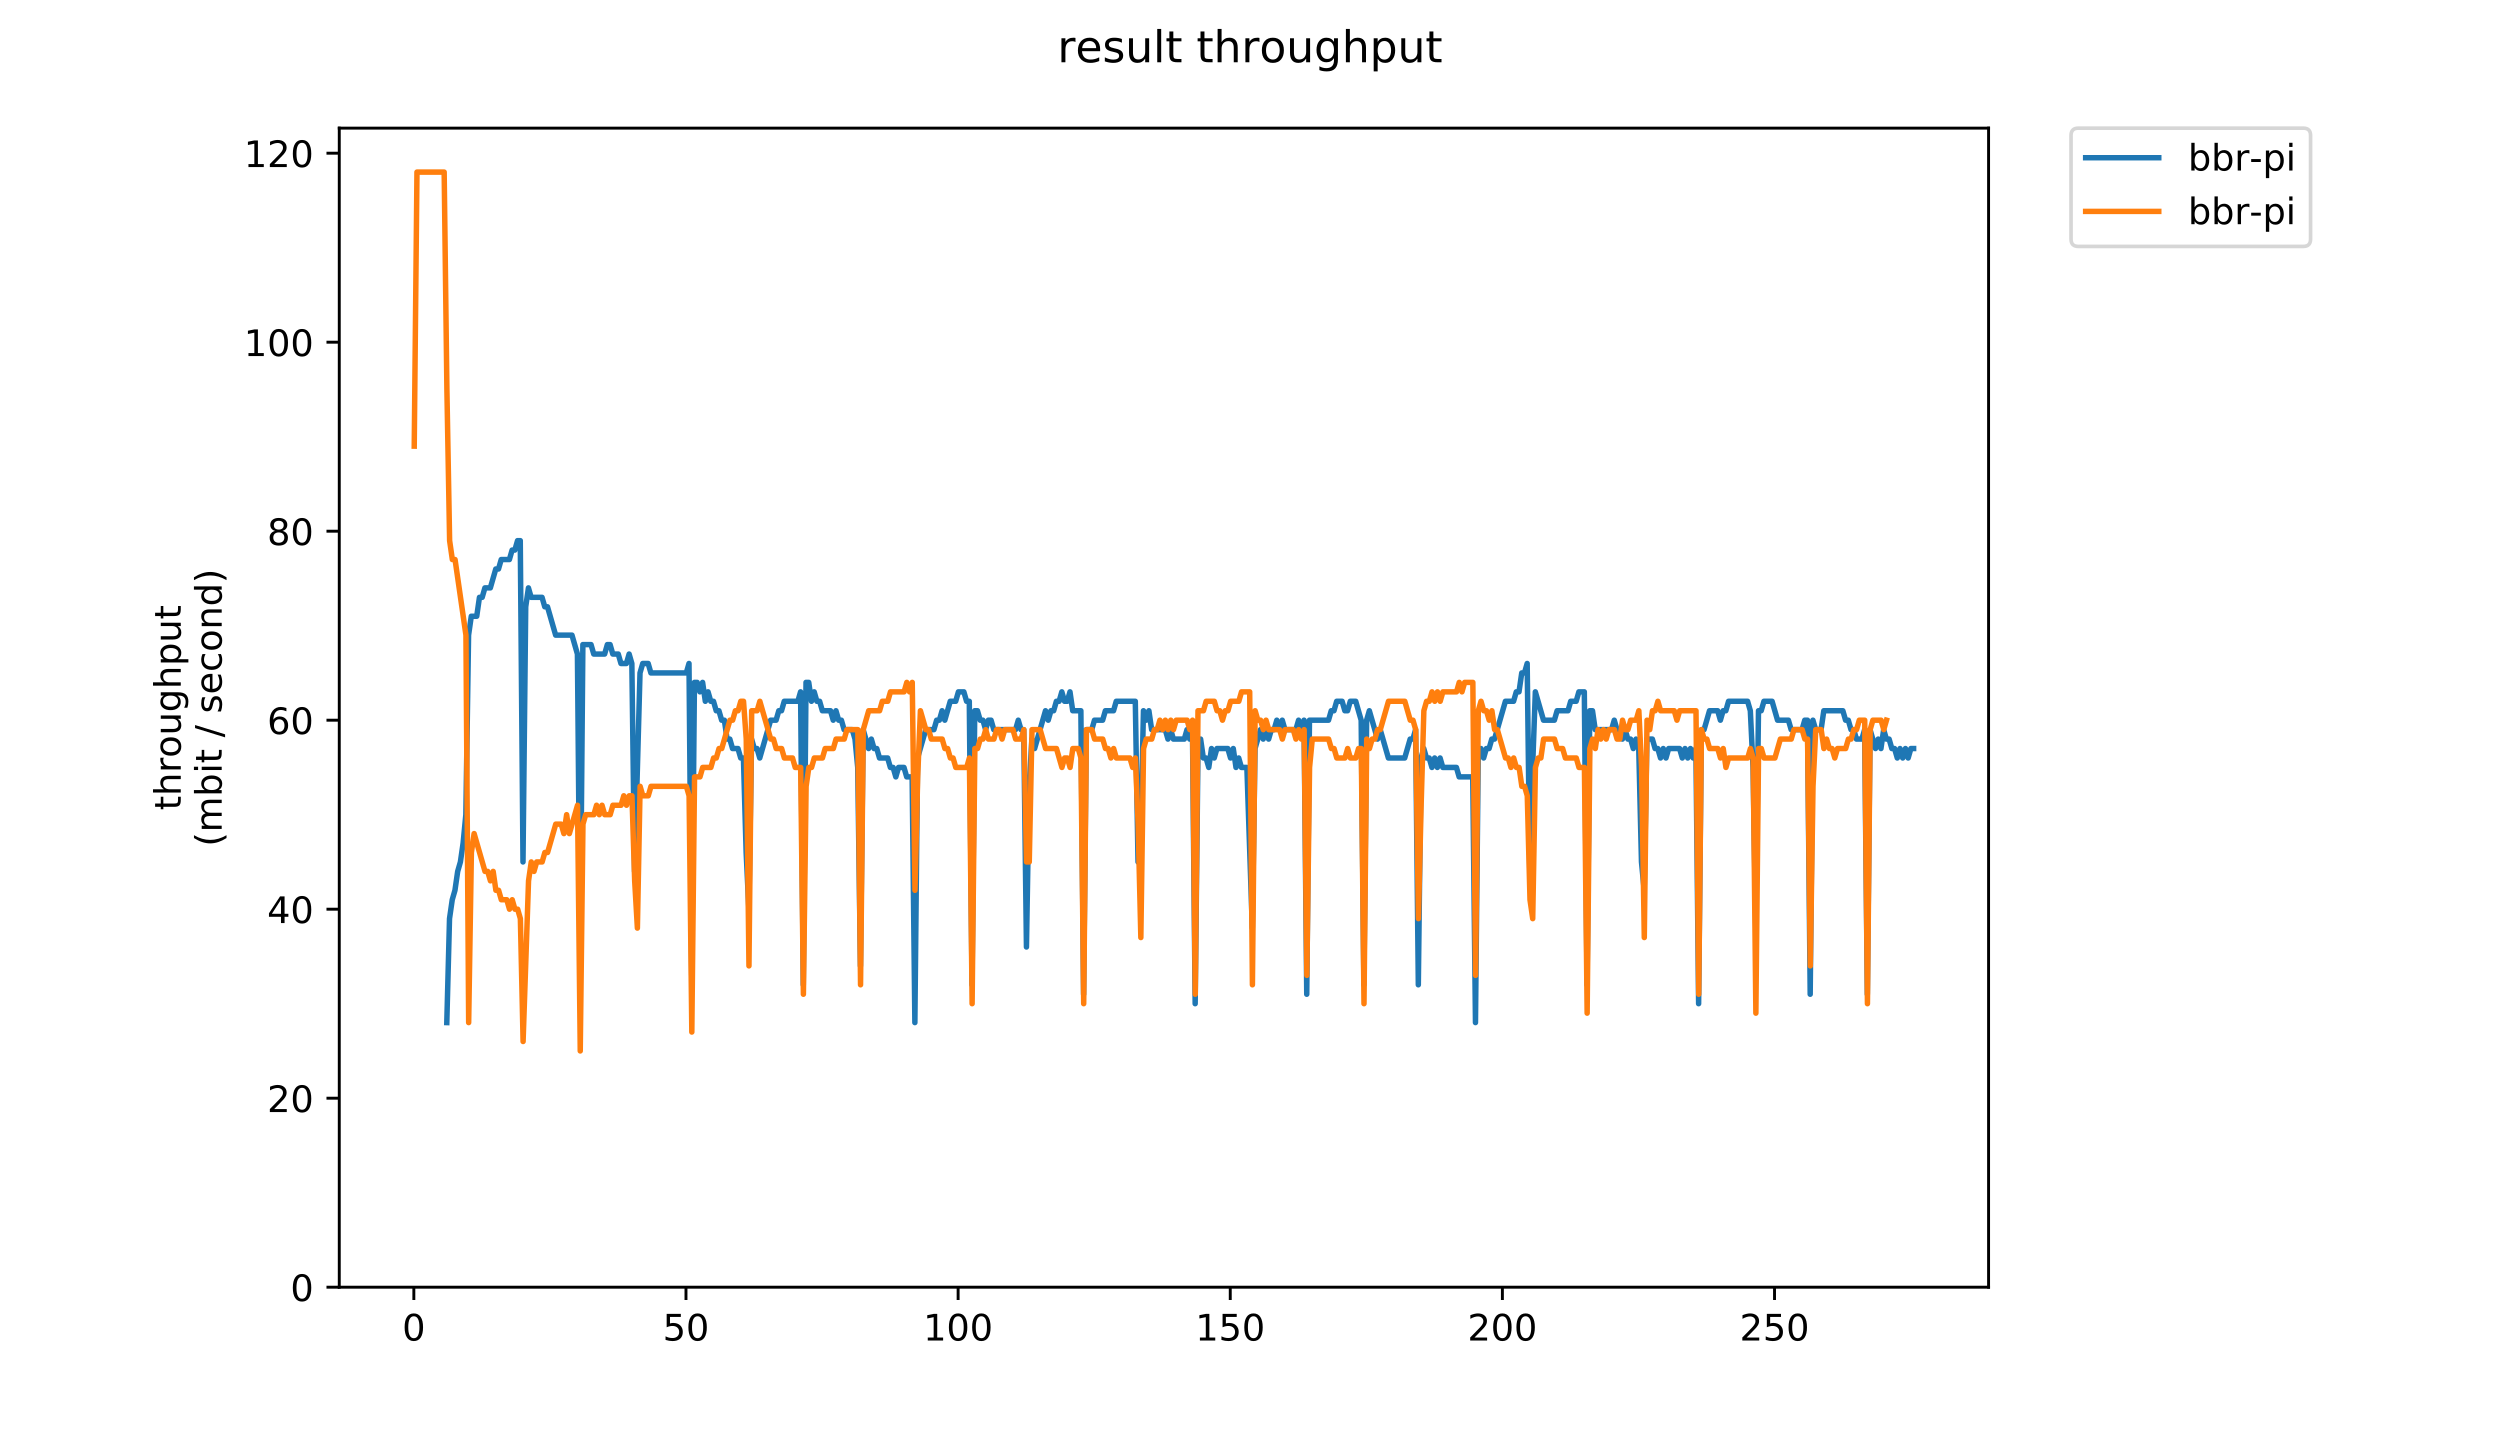 <?xml version="1.0" encoding="utf-8" standalone="no"?>
<!DOCTYPE svg PUBLIC "-//W3C//DTD SVG 1.1//EN"
  "http://www.w3.org/Graphics/SVG/1.1/DTD/svg11.dtd">
<!-- Created with matplotlib (https://matplotlib.org/) -->
<svg height="396pt" version="1.1" viewBox="0 0 684 396" width="684pt" xmlns="http://www.w3.org/2000/svg" xmlns:xlink="http://www.w3.org/1999/xlink">
 <defs>
  <style type="text/css">
*{stroke-linecap:butt;stroke-linejoin:round;}
  </style>
 </defs>
 <g id="figure_1">
  <g id="patch_1">
   <path d="M 0 396 
L 684 396 
L 684 0 
L 0 0 
z
" style="fill:#ffffff;"/>
  </g>
  <g id="axes_1">
   <g id="patch_2">
    <path d="M 92.824 352.174 
L 544.074 352.174 
L 544.074 35.062 
L 92.824 35.062 
z
" style="fill:#ffffff;"/>
   </g>
   <g id="matplotlib.axis_1">
    <g id="xtick_1">
     <g id="line2d_1">
      <defs>
       <path d="M 0 0 
L 0 3.5 
" id="m00c72f6948" style="stroke:#000000;stroke-width:0.8;"/>
      </defs>
      <g>
       <use style="stroke:#000000;stroke-width:0.8;" x="113.228" xlink:href="#m00c72f6948" y="352.174"/>
      </g>
     </g>
     <g id="text_1">
      <!-- 0 -->
      <defs>
       <path d="M 31.781 66.406 
Q 24.172 66.406 20.328 58.906 
Q 16.5 51.422 16.5 36.375 
Q 16.5 21.391 20.328 13.891 
Q 24.172 6.391 31.781 6.391 
Q 39.453 6.391 43.281 13.891 
Q 47.125 21.391 47.125 36.375 
Q 47.125 51.422 43.281 58.906 
Q 39.453 66.406 31.781 66.406 
z
M 31.781 74.219 
Q 44.047 74.219 50.516 64.516 
Q 56.984 54.828 56.984 36.375 
Q 56.984 17.969 50.516 8.266 
Q 44.047 -1.422 31.781 -1.422 
Q 19.531 -1.422 13.062 8.266 
Q 6.594 17.969 6.594 36.375 
Q 6.594 54.828 13.062 64.516 
Q 19.531 74.219 31.781 74.219 
z
" id="DejaVuSans-48"/>
      </defs>
      <g transform="translate(110.047 366.773)scale(0.1 -0.1)">
       <use xlink:href="#DejaVuSans-48"/>
      </g>
     </g>
    </g>
    <g id="xtick_2">
     <g id="line2d_2">
      <g>
       <use style="stroke:#000000;stroke-width:0.8;" x="187.684" xlink:href="#m00c72f6948" y="352.174"/>
      </g>
     </g>
     <g id="text_2">
      <!-- 50 -->
      <defs>
       <path d="M 10.797 72.906 
L 49.516 72.906 
L 49.516 64.594 
L 19.828 64.594 
L 19.828 46.734 
Q 21.969 47.469 24.109 47.828 
Q 26.266 48.188 28.422 48.188 
Q 40.625 48.188 47.75 41.5 
Q 54.891 34.812 54.891 23.391 
Q 54.891 11.625 47.562 5.094 
Q 40.234 -1.422 26.906 -1.422 
Q 22.312 -1.422 17.547 -0.641 
Q 12.797 0.141 7.719 1.703 
L 7.719 11.625 
Q 12.109 9.234 16.797 8.062 
Q 21.484 6.891 26.703 6.891 
Q 35.156 6.891 40.078 11.328 
Q 45.016 15.766 45.016 23.391 
Q 45.016 31 40.078 35.438 
Q 35.156 39.891 26.703 39.891 
Q 22.75 39.891 18.812 39.016 
Q 14.891 38.141 10.797 36.281 
z
" id="DejaVuSans-53"/>
      </defs>
      <g transform="translate(181.322 366.773)scale(0.1 -0.1)">
       <use xlink:href="#DejaVuSans-53"/>
       <use x="63.623" xlink:href="#DejaVuSans-48"/>
      </g>
     </g>
    </g>
    <g id="xtick_3">
     <g id="line2d_3">
      <g>
       <use style="stroke:#000000;stroke-width:0.8;" x="262.141" xlink:href="#m00c72f6948" y="352.174"/>
      </g>
     </g>
     <g id="text_3">
      <!-- 100 -->
      <defs>
       <path d="M 12.406 8.297 
L 28.516 8.297 
L 28.516 63.922 
L 10.984 60.406 
L 10.984 69.391 
L 28.422 72.906 
L 38.281 72.906 
L 38.281 8.297 
L 54.391 8.297 
L 54.391 0 
L 12.406 0 
z
" id="DejaVuSans-49"/>
      </defs>
      <g transform="translate(252.597 366.773)scale(0.1 -0.1)">
       <use xlink:href="#DejaVuSans-49"/>
       <use x="63.623" xlink:href="#DejaVuSans-48"/>
       <use x="127.246" xlink:href="#DejaVuSans-48"/>
      </g>
     </g>
    </g>
    <g id="xtick_4">
     <g id="line2d_4">
      <g>
       <use style="stroke:#000000;stroke-width:0.8;" x="336.597" xlink:href="#m00c72f6948" y="352.174"/>
      </g>
     </g>
     <g id="text_4">
      <!-- 150 -->
      <g transform="translate(327.053 366.773)scale(0.1 -0.1)">
       <use xlink:href="#DejaVuSans-49"/>
       <use x="63.623" xlink:href="#DejaVuSans-53"/>
       <use x="127.246" xlink:href="#DejaVuSans-48"/>
      </g>
     </g>
    </g>
    <g id="xtick_5">
     <g id="line2d_5">
      <g>
       <use style="stroke:#000000;stroke-width:0.8;" x="411.053" xlink:href="#m00c72f6948" y="352.174"/>
      </g>
     </g>
     <g id="text_5">
      <!-- 200 -->
      <defs>
       <path d="M 19.188 8.297 
L 53.609 8.297 
L 53.609 0 
L 7.328 0 
L 7.328 8.297 
Q 12.938 14.109 22.625 23.891 
Q 32.328 33.688 34.812 36.531 
Q 39.547 41.844 41.422 45.531 
Q 43.312 49.219 43.312 52.781 
Q 43.312 58.594 39.234 62.25 
Q 35.156 65.922 28.609 65.922 
Q 23.969 65.922 18.812 64.312 
Q 13.672 62.703 7.812 59.422 
L 7.812 69.391 
Q 13.766 71.781 18.938 73 
Q 24.125 74.219 28.422 74.219 
Q 39.75 74.219 46.484 68.547 
Q 53.219 62.891 53.219 53.422 
Q 53.219 48.922 51.531 44.891 
Q 49.859 40.875 45.406 35.406 
Q 44.188 33.984 37.641 27.219 
Q 31.109 20.453 19.188 8.297 
z
" id="DejaVuSans-50"/>
      </defs>
      <g transform="translate(401.509 366.773)scale(0.1 -0.1)">
       <use xlink:href="#DejaVuSans-50"/>
       <use x="63.623" xlink:href="#DejaVuSans-48"/>
       <use x="127.246" xlink:href="#DejaVuSans-48"/>
      </g>
     </g>
    </g>
    <g id="xtick_6">
     <g id="line2d_6">
      <g>
       <use style="stroke:#000000;stroke-width:0.8;" x="485.509" xlink:href="#m00c72f6948" y="352.174"/>
      </g>
     </g>
     <g id="text_6">
      <!-- 250 -->
      <g transform="translate(475.966 366.773)scale(0.1 -0.1)">
       <use xlink:href="#DejaVuSans-50"/>
       <use x="63.623" xlink:href="#DejaVuSans-53"/>
       <use x="127.246" xlink:href="#DejaVuSans-48"/>
      </g>
     </g>
    </g>
   </g>
   <g id="matplotlib.axis_2">
    <g id="ytick_1">
     <g id="line2d_7">
      <defs>
       <path d="M 0 0 
L -3.5 0 
" id="m5130273256" style="stroke:#000000;stroke-width:0.8;"/>
      </defs>
      <g>
       <use style="stroke:#000000;stroke-width:0.8;" x="92.824" xlink:href="#m5130273256" y="352.174"/>
      </g>
     </g>
     <g id="text_7">
      <!-- 0 -->
      <g transform="translate(79.461 355.973)scale(0.1 -0.1)">
       <use xlink:href="#DejaVuSans-48"/>
      </g>
     </g>
    </g>
    <g id="ytick_2">
     <g id="line2d_8">
      <g>
       <use style="stroke:#000000;stroke-width:0.8;" x="92.824" xlink:href="#m5130273256" y="300.464"/>
      </g>
     </g>
     <g id="text_8">
      <!-- 20 -->
      <g transform="translate(73.099 304.263)scale(0.1 -0.1)">
       <use xlink:href="#DejaVuSans-50"/>
       <use x="63.623" xlink:href="#DejaVuSans-48"/>
      </g>
     </g>
    </g>
    <g id="ytick_3">
     <g id="line2d_9">
      <g>
       <use style="stroke:#000000;stroke-width:0.8;" x="92.824" xlink:href="#m5130273256" y="248.754"/>
      </g>
     </g>
     <g id="text_9">
      <!-- 40 -->
      <defs>
       <path d="M 37.797 64.312 
L 12.891 25.391 
L 37.797 25.391 
z
M 35.203 72.906 
L 47.609 72.906 
L 47.609 25.391 
L 58.016 25.391 
L 58.016 17.188 
L 47.609 17.188 
L 47.609 0 
L 37.797 0 
L 37.797 17.188 
L 4.891 17.188 
L 4.891 26.703 
z
" id="DejaVuSans-52"/>
      </defs>
      <g transform="translate(73.099 252.553)scale(0.1 -0.1)">
       <use xlink:href="#DejaVuSans-52"/>
       <use x="63.623" xlink:href="#DejaVuSans-48"/>
      </g>
     </g>
    </g>
    <g id="ytick_4">
     <g id="line2d_10">
      <g>
       <use style="stroke:#000000;stroke-width:0.8;" x="92.824" xlink:href="#m5130273256" y="197.044"/>
      </g>
     </g>
     <g id="text_10">
      <!-- 60 -->
      <defs>
       <path d="M 33.016 40.375 
Q 26.375 40.375 22.484 35.828 
Q 18.609 31.297 18.609 23.391 
Q 18.609 15.531 22.484 10.953 
Q 26.375 6.391 33.016 6.391 
Q 39.656 6.391 43.531 10.953 
Q 47.406 15.531 47.406 23.391 
Q 47.406 31.297 43.531 35.828 
Q 39.656 40.375 33.016 40.375 
z
M 52.594 71.297 
L 52.594 62.312 
Q 48.875 64.062 45.094 64.984 
Q 41.312 65.922 37.594 65.922 
Q 27.828 65.922 22.672 59.328 
Q 17.531 52.734 16.797 39.406 
Q 19.672 43.656 24.016 45.922 
Q 28.375 48.188 33.594 48.188 
Q 44.578 48.188 50.953 41.516 
Q 57.328 34.859 57.328 23.391 
Q 57.328 12.156 50.688 5.359 
Q 44.047 -1.422 33.016 -1.422 
Q 20.359 -1.422 13.672 8.266 
Q 6.984 17.969 6.984 36.375 
Q 6.984 53.656 15.188 63.938 
Q 23.391 74.219 37.203 74.219 
Q 40.922 74.219 44.703 73.484 
Q 48.484 72.75 52.594 71.297 
z
" id="DejaVuSans-54"/>
      </defs>
      <g transform="translate(73.099 200.843)scale(0.1 -0.1)">
       <use xlink:href="#DejaVuSans-54"/>
       <use x="63.623" xlink:href="#DejaVuSans-48"/>
      </g>
     </g>
    </g>
    <g id="ytick_5">
     <g id="line2d_11">
      <g>
       <use style="stroke:#000000;stroke-width:0.8;" x="92.824" xlink:href="#m5130273256" y="145.334"/>
      </g>
     </g>
     <g id="text_11">
      <!-- 80 -->
      <defs>
       <path d="M 31.781 34.625 
Q 24.75 34.625 20.719 30.859 
Q 16.703 27.094 16.703 20.516 
Q 16.703 13.922 20.719 10.156 
Q 24.75 6.391 31.781 6.391 
Q 38.812 6.391 42.859 10.172 
Q 46.922 13.969 46.922 20.516 
Q 46.922 27.094 42.891 30.859 
Q 38.875 34.625 31.781 34.625 
z
M 21.922 38.812 
Q 15.578 40.375 12.031 44.719 
Q 8.5 49.078 8.5 55.328 
Q 8.5 64.062 14.719 69.141 
Q 20.953 74.219 31.781 74.219 
Q 42.672 74.219 48.875 69.141 
Q 55.078 64.062 55.078 55.328 
Q 55.078 49.078 51.531 44.719 
Q 48 40.375 41.703 38.812 
Q 48.828 37.156 52.797 32.312 
Q 56.781 27.484 56.781 20.516 
Q 56.781 9.906 50.312 4.234 
Q 43.844 -1.422 31.781 -1.422 
Q 19.734 -1.422 13.25 4.234 
Q 6.781 9.906 6.781 20.516 
Q 6.781 27.484 10.781 32.312 
Q 14.797 37.156 21.922 38.812 
z
M 18.312 54.391 
Q 18.312 48.734 21.844 45.562 
Q 25.391 42.391 31.781 42.391 
Q 38.141 42.391 41.719 45.562 
Q 45.312 48.734 45.312 54.391 
Q 45.312 60.062 41.719 63.234 
Q 38.141 66.406 31.781 66.406 
Q 25.391 66.406 21.844 63.234 
Q 18.312 60.062 18.312 54.391 
z
" id="DejaVuSans-56"/>
      </defs>
      <g transform="translate(73.099 149.133)scale(0.1 -0.1)">
       <use xlink:href="#DejaVuSans-56"/>
       <use x="63.623" xlink:href="#DejaVuSans-48"/>
      </g>
     </g>
    </g>
    <g id="ytick_6">
     <g id="line2d_12">
      <g>
       <use style="stroke:#000000;stroke-width:0.8;" x="92.824" xlink:href="#m5130273256" y="93.624"/>
      </g>
     </g>
     <g id="text_12">
      <!-- 100 -->
      <g transform="translate(66.736 97.423)scale(0.1 -0.1)">
       <use xlink:href="#DejaVuSans-49"/>
       <use x="63.623" xlink:href="#DejaVuSans-48"/>
       <use x="127.246" xlink:href="#DejaVuSans-48"/>
      </g>
     </g>
    </g>
    <g id="ytick_7">
     <g id="line2d_13">
      <g>
       <use style="stroke:#000000;stroke-width:0.8;" x="92.824" xlink:href="#m5130273256" y="41.914"/>
      </g>
     </g>
     <g id="text_13">
      <!-- 120 -->
      <g transform="translate(66.736 45.713)scale(0.1 -0.1)">
       <use xlink:href="#DejaVuSans-49"/>
       <use x="63.623" xlink:href="#DejaVuSans-50"/>
       <use x="127.246" xlink:href="#DejaVuSans-48"/>
      </g>
     </g>
    </g>
    <g id="text_14">
     <!-- throughput -->
     <defs>
      <path d="M 18.312 70.219 
L 18.312 54.688 
L 36.812 54.688 
L 36.812 47.703 
L 18.312 47.703 
L 18.312 18.016 
Q 18.312 11.328 20.141 9.422 
Q 21.969 7.516 27.594 7.516 
L 36.812 7.516 
L 36.812 0 
L 27.594 0 
Q 17.188 0 13.234 3.875 
Q 9.281 7.766 9.281 18.016 
L 9.281 47.703 
L 2.688 47.703 
L 2.688 54.688 
L 9.281 54.688 
L 9.281 70.219 
z
" id="DejaVuSans-116"/>
      <path d="M 54.891 33.016 
L 54.891 0 
L 45.906 0 
L 45.906 32.719 
Q 45.906 40.484 42.875 44.328 
Q 39.844 48.188 33.797 48.188 
Q 26.516 48.188 22.312 43.547 
Q 18.109 38.922 18.109 30.906 
L 18.109 0 
L 9.078 0 
L 9.078 75.984 
L 18.109 75.984 
L 18.109 46.188 
Q 21.344 51.125 25.703 53.562 
Q 30.078 56 35.797 56 
Q 45.219 56 50.047 50.172 
Q 54.891 44.344 54.891 33.016 
z
" id="DejaVuSans-104"/>
      <path d="M 41.109 46.297 
Q 39.594 47.172 37.812 47.578 
Q 36.031 48 33.891 48 
Q 26.266 48 22.188 43.047 
Q 18.109 38.094 18.109 28.812 
L 18.109 0 
L 9.078 0 
L 9.078 54.688 
L 18.109 54.688 
L 18.109 46.188 
Q 20.953 51.172 25.484 53.578 
Q 30.031 56 36.531 56 
Q 37.453 56 38.578 55.875 
Q 39.703 55.766 41.062 55.516 
z
" id="DejaVuSans-114"/>
      <path d="M 30.609 48.391 
Q 23.391 48.391 19.188 42.75 
Q 14.984 37.109 14.984 27.297 
Q 14.984 17.484 19.156 11.844 
Q 23.344 6.203 30.609 6.203 
Q 37.797 6.203 41.984 11.859 
Q 46.188 17.531 46.188 27.297 
Q 46.188 37.016 41.984 42.703 
Q 37.797 48.391 30.609 48.391 
z
M 30.609 56 
Q 42.328 56 49.016 48.375 
Q 55.719 40.766 55.719 27.297 
Q 55.719 13.875 49.016 6.219 
Q 42.328 -1.422 30.609 -1.422 
Q 18.844 -1.422 12.172 6.219 
Q 5.516 13.875 5.516 27.297 
Q 5.516 40.766 12.172 48.375 
Q 18.844 56 30.609 56 
z
" id="DejaVuSans-111"/>
      <path d="M 8.5 21.578 
L 8.5 54.688 
L 17.484 54.688 
L 17.484 21.922 
Q 17.484 14.156 20.5 10.266 
Q 23.531 6.391 29.594 6.391 
Q 36.859 6.391 41.078 11.031 
Q 45.312 15.672 45.312 23.688 
L 45.312 54.688 
L 54.297 54.688 
L 54.297 0 
L 45.312 0 
L 45.312 8.406 
Q 42.047 3.422 37.719 1 
Q 33.406 -1.422 27.688 -1.422 
Q 18.266 -1.422 13.375 4.438 
Q 8.5 10.297 8.5 21.578 
z
M 31.109 56 
z
" id="DejaVuSans-117"/>
      <path d="M 45.406 27.984 
Q 45.406 37.75 41.375 43.109 
Q 37.359 48.484 30.078 48.484 
Q 22.859 48.484 18.828 43.109 
Q 14.797 37.75 14.797 27.984 
Q 14.797 18.266 18.828 12.891 
Q 22.859 7.516 30.078 7.516 
Q 37.359 7.516 41.375 12.891 
Q 45.406 18.266 45.406 27.984 
z
M 54.391 6.781 
Q 54.391 -7.172 48.188 -13.984 
Q 42 -20.797 29.203 -20.797 
Q 24.469 -20.797 20.266 -20.094 
Q 16.062 -19.391 12.109 -17.922 
L 12.109 -9.188 
Q 16.062 -11.328 19.922 -12.344 
Q 23.781 -13.375 27.781 -13.375 
Q 36.625 -13.375 41.016 -8.766 
Q 45.406 -4.156 45.406 5.172 
L 45.406 9.625 
Q 42.625 4.781 38.281 2.391 
Q 33.938 0 27.875 0 
Q 17.828 0 11.672 7.656 
Q 5.516 15.328 5.516 27.984 
Q 5.516 40.672 11.672 48.328 
Q 17.828 56 27.875 56 
Q 33.938 56 38.281 53.609 
Q 42.625 51.219 45.406 46.391 
L 45.406 54.688 
L 54.391 54.688 
z
" id="DejaVuSans-103"/>
      <path d="M 18.109 8.203 
L 18.109 -20.797 
L 9.078 -20.797 
L 9.078 54.688 
L 18.109 54.688 
L 18.109 46.391 
Q 20.953 51.266 25.266 53.625 
Q 29.594 56 35.594 56 
Q 45.562 56 51.781 48.094 
Q 58.016 40.188 58.016 27.297 
Q 58.016 14.406 51.781 6.484 
Q 45.562 -1.422 35.594 -1.422 
Q 29.594 -1.422 25.266 0.953 
Q 20.953 3.328 18.109 8.203 
z
M 48.688 27.297 
Q 48.688 37.203 44.609 42.844 
Q 40.531 48.484 33.406 48.484 
Q 26.266 48.484 22.188 42.844 
Q 18.109 37.203 18.109 27.297 
Q 18.109 17.391 22.188 11.75 
Q 26.266 6.109 33.406 6.109 
Q 40.531 6.109 44.609 11.75 
Q 48.688 17.391 48.688 27.297 
z
" id="DejaVuSans-112"/>
     </defs>
     <g transform="translate(49.459 221.675)rotate(-90)scale(0.1 -0.1)">
      <use xlink:href="#DejaVuSans-116"/>
      <use x="39.209" xlink:href="#DejaVuSans-104"/>
      <use x="102.588" xlink:href="#DejaVuSans-114"/>
      <use x="143.67" xlink:href="#DejaVuSans-111"/>
      <use x="204.852" xlink:href="#DejaVuSans-117"/>
      <use x="268.23" xlink:href="#DejaVuSans-103"/>
      <use x="331.707" xlink:href="#DejaVuSans-104"/>
      <use x="395.086" xlink:href="#DejaVuSans-112"/>
      <use x="458.562" xlink:href="#DejaVuSans-117"/>
      <use x="521.941" xlink:href="#DejaVuSans-116"/>
     </g>
     <!-- (mbit / second) -->
     <defs>
      <path d="M 31 75.875 
Q 24.469 64.656 21.281 53.656 
Q 18.109 42.672 18.109 31.391 
Q 18.109 20.125 21.312 9.062 
Q 24.516 -2 31 -13.188 
L 23.188 -13.188 
Q 15.875 -1.703 12.234 9.375 
Q 8.594 20.453 8.594 31.391 
Q 8.594 42.281 12.203 53.312 
Q 15.828 64.359 23.188 75.875 
z
" id="DejaVuSans-40"/>
      <path d="M 52 44.188 
Q 55.375 50.25 60.062 53.125 
Q 64.75 56 71.094 56 
Q 79.641 56 84.281 50.016 
Q 88.922 44.047 88.922 33.016 
L 88.922 0 
L 79.891 0 
L 79.891 32.719 
Q 79.891 40.578 77.094 44.375 
Q 74.312 48.188 68.609 48.188 
Q 61.625 48.188 57.562 43.547 
Q 53.516 38.922 53.516 30.906 
L 53.516 0 
L 44.484 0 
L 44.484 32.719 
Q 44.484 40.625 41.703 44.406 
Q 38.922 48.188 33.109 48.188 
Q 26.219 48.188 22.156 43.531 
Q 18.109 38.875 18.109 30.906 
L 18.109 0 
L 9.078 0 
L 9.078 54.688 
L 18.109 54.688 
L 18.109 46.188 
Q 21.188 51.219 25.484 53.609 
Q 29.781 56 35.688 56 
Q 41.656 56 45.828 52.969 
Q 50 49.953 52 44.188 
z
" id="DejaVuSans-109"/>
      <path d="M 48.688 27.297 
Q 48.688 37.203 44.609 42.844 
Q 40.531 48.484 33.406 48.484 
Q 26.266 48.484 22.188 42.844 
Q 18.109 37.203 18.109 27.297 
Q 18.109 17.391 22.188 11.75 
Q 26.266 6.109 33.406 6.109 
Q 40.531 6.109 44.609 11.75 
Q 48.688 17.391 48.688 27.297 
z
M 18.109 46.391 
Q 20.953 51.266 25.266 53.625 
Q 29.594 56 35.594 56 
Q 45.562 56 51.781 48.094 
Q 58.016 40.188 58.016 27.297 
Q 58.016 14.406 51.781 6.484 
Q 45.562 -1.422 35.594 -1.422 
Q 29.594 -1.422 25.266 0.953 
Q 20.953 3.328 18.109 8.203 
L 18.109 0 
L 9.078 0 
L 9.078 75.984 
L 18.109 75.984 
z
" id="DejaVuSans-98"/>
      <path d="M 9.422 54.688 
L 18.406 54.688 
L 18.406 0 
L 9.422 0 
z
M 9.422 75.984 
L 18.406 75.984 
L 18.406 64.594 
L 9.422 64.594 
z
" id="DejaVuSans-105"/>
      <path id="DejaVuSans-32"/>
      <path d="M 25.391 72.906 
L 33.688 72.906 
L 8.297 -9.281 
L 0 -9.281 
z
" id="DejaVuSans-47"/>
      <path d="M 44.281 53.078 
L 44.281 44.578 
Q 40.484 46.531 36.375 47.5 
Q 32.281 48.484 27.875 48.484 
Q 21.188 48.484 17.844 46.438 
Q 14.5 44.391 14.5 40.281 
Q 14.5 37.156 16.891 35.375 
Q 19.281 33.594 26.516 31.984 
L 29.594 31.297 
Q 39.156 29.25 43.188 25.516 
Q 47.219 21.781 47.219 15.094 
Q 47.219 7.469 41.188 3.016 
Q 35.156 -1.422 24.609 -1.422 
Q 20.219 -1.422 15.453 -0.562 
Q 10.688 0.297 5.422 2 
L 5.422 11.281 
Q 10.406 8.688 15.234 7.391 
Q 20.062 6.109 24.812 6.109 
Q 31.156 6.109 34.562 8.281 
Q 37.984 10.453 37.984 14.406 
Q 37.984 18.062 35.516 20.016 
Q 33.062 21.969 24.703 23.781 
L 21.578 24.516 
Q 13.234 26.266 9.516 29.906 
Q 5.812 33.547 5.812 39.891 
Q 5.812 47.609 11.281 51.797 
Q 16.75 56 26.812 56 
Q 31.781 56 36.172 55.266 
Q 40.578 54.547 44.281 53.078 
z
" id="DejaVuSans-115"/>
      <path d="M 56.203 29.594 
L 56.203 25.203 
L 14.891 25.203 
Q 15.484 15.922 20.484 11.062 
Q 25.484 6.203 34.422 6.203 
Q 39.594 6.203 44.453 7.469 
Q 49.312 8.734 54.109 11.281 
L 54.109 2.781 
Q 49.266 0.734 44.188 -0.344 
Q 39.109 -1.422 33.891 -1.422 
Q 20.797 -1.422 13.156 6.188 
Q 5.516 13.812 5.516 26.812 
Q 5.516 40.234 12.766 48.109 
Q 20.016 56 32.328 56 
Q 43.359 56 49.781 48.891 
Q 56.203 41.797 56.203 29.594 
z
M 47.219 32.234 
Q 47.125 39.594 43.094 43.984 
Q 39.062 48.391 32.422 48.391 
Q 24.906 48.391 20.391 44.141 
Q 15.875 39.891 15.188 32.172 
z
" id="DejaVuSans-101"/>
      <path d="M 48.781 52.594 
L 48.781 44.188 
Q 44.969 46.297 41.141 47.344 
Q 37.312 48.391 33.406 48.391 
Q 24.656 48.391 19.812 42.844 
Q 14.984 37.312 14.984 27.297 
Q 14.984 17.281 19.812 11.734 
Q 24.656 6.203 33.406 6.203 
Q 37.312 6.203 41.141 7.25 
Q 44.969 8.297 48.781 10.406 
L 48.781 2.094 
Q 45.016 0.344 40.984 -0.531 
Q 36.969 -1.422 32.422 -1.422 
Q 20.062 -1.422 12.781 6.344 
Q 5.516 14.109 5.516 27.297 
Q 5.516 40.672 12.859 48.328 
Q 20.219 56 33.016 56 
Q 37.156 56 41.109 55.141 
Q 45.062 54.297 48.781 52.594 
z
" id="DejaVuSans-99"/>
      <path d="M 54.891 33.016 
L 54.891 0 
L 45.906 0 
L 45.906 32.719 
Q 45.906 40.484 42.875 44.328 
Q 39.844 48.188 33.797 48.188 
Q 26.516 48.188 22.312 43.547 
Q 18.109 38.922 18.109 30.906 
L 18.109 0 
L 9.078 0 
L 9.078 54.688 
L 18.109 54.688 
L 18.109 46.188 
Q 21.344 51.125 25.703 53.562 
Q 30.078 56 35.797 56 
Q 45.219 56 50.047 50.172 
Q 54.891 44.344 54.891 33.016 
z
" id="DejaVuSans-110"/>
      <path d="M 45.406 46.391 
L 45.406 75.984 
L 54.391 75.984 
L 54.391 0 
L 45.406 0 
L 45.406 8.203 
Q 42.578 3.328 38.25 0.953 
Q 33.938 -1.422 27.875 -1.422 
Q 17.969 -1.422 11.734 6.484 
Q 5.516 14.406 5.516 27.297 
Q 5.516 40.188 11.734 48.094 
Q 17.969 56 27.875 56 
Q 33.938 56 38.25 53.625 
Q 42.578 51.266 45.406 46.391 
z
M 14.797 27.297 
Q 14.797 17.391 18.875 11.75 
Q 22.953 6.109 30.078 6.109 
Q 37.203 6.109 41.297 11.75 
Q 45.406 17.391 45.406 27.297 
Q 45.406 37.203 41.297 42.844 
Q 37.203 48.484 30.078 48.484 
Q 22.953 48.484 18.875 42.844 
Q 14.797 37.203 14.797 27.297 
z
" id="DejaVuSans-100"/>
      <path d="M 8.016 75.875 
L 15.828 75.875 
Q 23.141 64.359 26.781 53.312 
Q 30.422 42.281 30.422 31.391 
Q 30.422 20.453 26.781 9.375 
Q 23.141 -1.703 15.828 -13.188 
L 8.016 -13.188 
Q 14.5 -2 17.703 9.062 
Q 20.906 20.125 20.906 31.391 
Q 20.906 42.672 17.703 53.656 
Q 14.5 64.656 8.016 75.875 
z
" id="DejaVuSans-41"/>
     </defs>
     <g transform="translate(60.657 231.609)rotate(-90)scale(0.1 -0.1)">
      <use xlink:href="#DejaVuSans-40"/>
      <use x="39.014" xlink:href="#DejaVuSans-109"/>
      <use x="136.426" xlink:href="#DejaVuSans-98"/>
      <use x="199.902" xlink:href="#DejaVuSans-105"/>
      <use x="227.686" xlink:href="#DejaVuSans-116"/>
      <use x="266.895" xlink:href="#DejaVuSans-32"/>
      <use x="298.682" xlink:href="#DejaVuSans-47"/>
      <use x="332.373" xlink:href="#DejaVuSans-32"/>
      <use x="364.16" xlink:href="#DejaVuSans-115"/>
      <use x="416.26" xlink:href="#DejaVuSans-101"/>
      <use x="477.783" xlink:href="#DejaVuSans-99"/>
      <use x="532.764" xlink:href="#DejaVuSans-111"/>
      <use x="593.945" xlink:href="#DejaVuSans-110"/>
      <use x="657.324" xlink:href="#DejaVuSans-100"/>
      <use x="720.801" xlink:href="#DejaVuSans-41"/>
     </g>
    </g>
   </g>
   <g id="line2d_14">
    <path clip-path="url(#peb03e7e337)" d="M 122.243 279.78 
L 122.988 251.34 
L 123.732 246.169 
L 124.477 243.583 
L 125.221 238.412 
L 125.966 235.827 
L 126.711 230.656 
L 127.455 222.899 
L 128.2 173.775 
L 128.944 168.604 
L 130.433 168.604 
L 131.178 163.433 
L 131.923 163.433 
L 132.667 160.847 
L 134.156 160.847 
L 135.645 155.676 
L 136.39 155.676 
L 137.134 153.091 
L 139.368 153.091 
L 140.113 150.505 
L 140.857 150.505 
L 141.602 147.92 
L 142.346 147.92 
L 143.091 235.827 
L 143.836 166.018 
L 144.58 160.847 
L 145.325 163.433 
L 148.303 163.433 
L 149.047 166.018 
L 149.792 166.018 
L 152.026 173.775 
L 156.493 173.775 
L 157.982 178.946 
L 158.727 261.682 
L 159.471 176.36 
L 161.705 176.36 
L 162.45 178.946 
L 165.428 178.946 
L 166.172 176.36 
L 166.917 176.36 
L 167.662 178.946 
L 169.151 178.946 
L 169.895 181.531 
L 171.384 181.531 
L 172.129 178.946 
L 172.873 181.531 
L 173.618 238.412 
L 175.107 184.117 
L 175.852 181.531 
L 177.341 181.531 
L 178.085 184.117 
L 187.765 184.117 
L 188.509 181.531 
L 189.254 266.853 
L 189.998 186.702 
L 190.743 186.702 
L 191.488 189.288 
L 192.232 186.702 
L 192.977 191.873 
L 193.721 189.288 
L 194.466 191.873 
L 195.21 191.873 
L 195.955 194.459 
L 196.699 194.459 
L 197.444 197.044 
L 198.189 197.044 
L 198.933 202.215 
L 199.678 202.215 
L 200.422 204.801 
L 201.911 204.801 
L 202.656 207.386 
L 203.401 207.386 
L 204.145 233.241 
L 204.89 248.754 
L 205.634 202.215 
L 206.379 204.801 
L 207.123 204.801 
L 207.868 207.386 
L 210.846 197.044 
L 212.335 197.044 
L 213.08 194.459 
L 213.824 194.459 
L 214.569 191.873 
L 218.292 191.873 
L 219.036 189.288 
L 219.781 269.438 
L 220.526 186.702 
L 221.27 186.702 
L 222.015 191.873 
L 222.759 189.288 
L 223.504 191.873 
L 224.248 191.873 
L 224.993 194.459 
L 227.227 194.459 
L 227.971 197.044 
L 228.716 194.459 
L 229.46 197.044 
L 230.205 197.044 
L 230.949 199.63 
L 233.183 199.63 
L 233.928 202.215 
L 234.672 209.972 
L 235.417 264.267 
L 236.161 199.63 
L 237.65 204.801 
L 238.395 202.215 
L 239.14 204.801 
L 239.884 204.801 
L 240.629 207.386 
L 242.862 207.386 
L 243.607 209.972 
L 244.352 209.972 
L 245.096 212.557 
L 245.841 209.972 
L 247.33 209.972 
L 248.074 212.557 
L 249.563 212.557 
L 250.308 279.78 
L 251.053 207.386 
L 253.286 199.63 
L 255.52 199.63 
L 256.265 197.044 
L 257.009 197.044 
L 257.754 194.459 
L 258.498 197.044 
L 259.987 191.873 
L 261.476 191.873 
L 262.221 189.288 
L 263.71 189.288 
L 264.455 191.873 
L 265.199 191.873 
L 265.944 269.438 
L 266.688 194.459 
L 267.433 194.459 
L 268.178 197.044 
L 268.922 197.044 
L 269.667 199.63 
L 270.411 197.044 
L 271.156 197.044 
L 271.9 199.63 
L 277.857 199.63 
L 278.601 197.044 
L 279.346 199.63 
L 280.091 199.63 
L 280.835 259.096 
L 281.58 215.143 
L 282.324 202.215 
L 283.069 204.801 
L 286.047 194.459 
L 286.792 197.044 
L 287.536 194.459 
L 288.281 194.459 
L 289.025 191.873 
L 289.77 191.873 
L 290.514 189.288 
L 291.259 191.873 
L 292.004 191.873 
L 292.748 189.288 
L 293.493 194.459 
L 295.726 194.459 
L 296.471 272.024 
L 297.215 199.63 
L 298.705 199.63 
L 299.449 197.044 
L 301.683 197.044 
L 302.427 194.459 
L 304.661 194.459 
L 305.406 191.873 
L 310.618 191.873 
L 311.362 235.827 
L 312.107 228.07 
L 312.851 194.459 
L 313.596 197.044 
L 314.34 194.459 
L 315.085 199.63 
L 318.808 199.63 
L 319.552 202.215 
L 320.297 199.63 
L 321.041 202.215 
L 324.02 202.215 
L 324.764 199.63 
L 325.509 202.215 
L 326.253 199.63 
L 326.998 274.609 
L 327.743 207.386 
L 328.487 202.215 
L 329.232 207.386 
L 329.976 207.386 
L 330.721 209.972 
L 331.465 204.801 
L 332.21 207.386 
L 332.954 204.801 
L 335.933 204.801 
L 336.677 207.386 
L 337.422 204.801 
L 338.166 209.972 
L 338.911 207.386 
L 339.656 209.972 
L 341.145 209.972 
L 342.634 253.925 
L 343.378 204.801 
L 344.867 199.63 
L 345.612 202.215 
L 346.357 199.63 
L 347.101 202.215 
L 347.846 199.63 
L 348.59 199.63 
L 349.335 197.044 
L 350.079 199.63 
L 350.824 197.044 
L 351.569 199.63 
L 354.547 199.63 
L 355.291 197.044 
L 356.036 199.63 
L 356.78 197.044 
L 357.525 272.024 
L 358.27 197.044 
L 363.482 197.044 
L 364.226 194.459 
L 364.971 194.459 
L 365.715 191.873 
L 367.204 191.873 
L 367.949 194.459 
L 368.693 194.459 
L 369.438 191.873 
L 370.927 191.873 
L 372.416 197.044 
L 373.161 269.438 
L 373.905 197.044 
L 374.65 194.459 
L 376.884 202.215 
L 377.628 199.63 
L 379.862 207.386 
L 384.329 207.386 
L 385.818 202.215 
L 386.563 202.215 
L 387.308 199.63 
L 388.052 269.438 
L 388.797 207.386 
L 389.541 204.801 
L 390.286 207.386 
L 391.03 207.386 
L 391.775 209.972 
L 392.519 207.386 
L 393.264 209.972 
L 394.009 207.386 
L 394.753 209.972 
L 398.476 209.972 
L 399.221 212.557 
L 402.943 212.557 
L 403.688 279.78 
L 404.433 207.386 
L 405.177 204.801 
L 405.922 207.386 
L 406.666 204.801 
L 407.411 204.801 
L 408.155 202.215 
L 408.9 202.215 
L 411.878 191.873 
L 414.112 191.873 
L 414.856 189.288 
L 415.601 189.288 
L 416.346 184.117 
L 417.09 184.117 
L 417.835 181.531 
L 418.579 240.998 
L 419.324 209.972 
L 420.068 189.288 
L 422.302 197.044 
L 425.28 197.044 
L 426.025 194.459 
L 429.003 194.459 
L 429.748 191.873 
L 431.237 191.873 
L 431.981 189.288 
L 433.47 189.288 
L 434.215 269.438 
L 434.96 194.459 
L 435.704 194.459 
L 436.449 199.63 
L 440.916 199.63 
L 441.661 197.044 
L 442.405 199.63 
L 443.15 199.63 
L 443.894 202.215 
L 444.639 199.63 
L 445.383 202.215 
L 446.128 202.215 
L 446.873 204.801 
L 447.617 202.215 
L 448.362 204.801 
L 449.106 235.827 
L 449.851 243.583 
L 450.595 202.215 
L 452.085 202.215 
L 452.829 204.801 
L 453.574 204.801 
L 454.318 207.386 
L 455.063 204.801 
L 455.807 207.386 
L 456.552 204.801 
L 459.53 204.801 
L 460.275 207.386 
L 461.019 204.801 
L 461.764 207.386 
L 462.508 204.801 
L 463.253 207.386 
L 463.998 204.801 
L 464.742 274.609 
L 465.487 199.63 
L 466.231 199.63 
L 467.72 194.459 
L 469.954 194.459 
L 470.699 197.044 
L 471.443 194.459 
L 472.188 194.459 
L 472.932 191.873 
L 478.144 191.873 
L 478.889 194.459 
L 479.633 209.972 
L 480.378 253.925 
L 481.122 194.459 
L 481.867 194.459 
L 482.612 191.873 
L 484.845 191.873 
L 486.334 197.044 
L 489.313 197.044 
L 490.057 199.63 
L 493.035 199.63 
L 493.78 197.044 
L 494.525 197.044 
L 495.269 272.024 
L 496.014 197.044 
L 496.758 199.63 
L 498.247 199.63 
L 498.992 194.459 
L 504.204 194.459 
L 504.948 197.044 
L 505.693 197.044 
L 506.438 199.63 
L 507.182 199.63 
L 507.927 202.215 
L 509.416 202.215 
L 510.16 199.63 
L 510.905 272.024 
L 511.65 199.63 
L 513.139 204.801 
L 513.883 202.215 
L 514.628 204.801 
L 515.372 199.63 
L 516.117 202.215 
L 516.861 202.215 
L 517.606 204.801 
L 518.351 204.801 
L 519.095 207.386 
L 519.84 204.801 
L 520.584 207.386 
L 521.329 204.801 
L 522.073 207.386 
L 522.818 204.801 
L 523.563 204.801 
L 523.563 204.801 
" style="fill:none;stroke:#1f77b4;stroke-linecap:square;stroke-width:1.5;"/>
   </g>
   <g id="line2d_15">
    <path clip-path="url(#peb03e7e337)" d="M 113.335 122.065 
L 114.08 47.085 
L 121.525 47.085 
L 122.27 106.552 
L 123.015 147.92 
L 123.759 153.091 
L 124.504 153.091 
L 127.482 173.775 
L 128.227 279.78 
L 128.971 233.241 
L 129.716 228.07 
L 132.694 238.412 
L 133.438 238.412 
L 134.183 240.998 
L 134.928 238.412 
L 135.672 243.583 
L 136.417 243.583 
L 137.161 246.169 
L 138.65 246.169 
L 139.395 248.754 
L 140.14 246.169 
L 140.884 248.754 
L 141.629 248.754 
L 142.373 251.34 
L 143.118 284.951 
L 144.607 240.998 
L 145.351 235.827 
L 146.096 238.412 
L 146.841 235.827 
L 148.33 235.827 
L 149.074 233.241 
L 149.819 233.241 
L 152.053 225.485 
L 153.542 225.485 
L 154.286 228.07 
L 155.031 222.899 
L 155.775 228.07 
L 158.009 220.314 
L 158.754 287.537 
L 159.498 225.485 
L 160.243 222.899 
L 162.476 222.899 
L 163.221 220.314 
L 163.966 222.899 
L 164.71 220.314 
L 165.455 222.899 
L 166.944 222.899 
L 167.688 220.314 
L 169.922 220.314 
L 170.667 217.728 
L 171.411 220.314 
L 172.156 217.728 
L 172.9 217.728 
L 173.645 240.998 
L 174.389 253.925 
L 175.134 215.143 
L 175.879 217.728 
L 177.368 217.728 
L 178.112 215.143 
L 187.792 215.143 
L 188.536 217.728 
L 189.281 282.366 
L 190.025 212.557 
L 191.514 212.557 
L 192.259 209.972 
L 194.493 209.972 
L 195.237 207.386 
L 195.982 207.386 
L 196.726 204.801 
L 197.471 204.801 
L 199.705 197.044 
L 200.449 197.044 
L 201.194 194.459 
L 201.938 194.459 
L 202.683 191.873 
L 203.427 191.873 
L 204.172 202.215 
L 204.916 264.267 
L 205.661 194.459 
L 207.15 194.459 
L 207.895 191.873 
L 210.873 202.215 
L 211.618 202.215 
L 212.362 204.801 
L 213.851 204.801 
L 214.596 207.386 
L 216.829 207.386 
L 217.574 209.972 
L 219.063 209.972 
L 219.808 272.024 
L 220.552 215.143 
L 221.297 209.972 
L 222.041 209.972 
L 222.786 207.386 
L 225.02 207.386 
L 225.764 204.801 
L 227.998 204.801 
L 228.742 202.215 
L 230.976 202.215 
L 231.721 199.63 
L 234.699 199.63 
L 235.444 269.438 
L 236.188 199.63 
L 237.677 194.459 
L 240.656 194.459 
L 241.4 191.873 
L 242.889 191.873 
L 243.634 189.288 
L 247.357 189.288 
L 248.101 186.702 
L 248.846 189.288 
L 249.59 186.702 
L 250.335 243.583 
L 251.079 212.557 
L 251.824 194.459 
L 253.313 199.63 
L 254.058 199.63 
L 254.802 202.215 
L 257.78 202.215 
L 258.525 204.801 
L 259.27 204.801 
L 260.014 207.386 
L 260.759 207.386 
L 261.503 209.972 
L 264.482 209.972 
L 265.226 207.386 
L 265.971 274.609 
L 266.715 204.801 
L 267.46 204.801 
L 268.204 202.215 
L 268.949 202.215 
L 269.693 199.63 
L 270.438 202.215 
L 271.927 202.215 
L 272.672 199.63 
L 273.416 199.63 
L 274.161 202.215 
L 274.905 199.63 
L 277.139 199.63 
L 277.884 202.215 
L 279.373 202.215 
L 280.117 199.63 
L 280.862 235.827 
L 281.606 235.827 
L 282.351 199.63 
L 284.585 199.63 
L 286.074 204.801 
L 289.052 204.801 
L 290.541 209.972 
L 291.286 207.386 
L 292.03 207.386 
L 292.775 209.972 
L 293.519 204.801 
L 295.009 204.801 
L 295.753 207.386 
L 296.498 274.609 
L 297.242 199.63 
L 298.731 199.63 
L 299.476 202.215 
L 301.71 202.215 
L 302.454 204.801 
L 303.199 204.801 
L 303.943 207.386 
L 304.688 204.801 
L 305.432 207.386 
L 309.155 207.386 
L 309.9 209.972 
L 310.644 207.386 
L 311.389 225.485 
L 312.134 256.511 
L 312.878 204.801 
L 313.623 202.215 
L 315.112 202.215 
L 315.856 199.63 
L 316.601 199.63 
L 317.345 197.044 
L 318.09 199.63 
L 318.835 197.044 
L 319.579 199.63 
L 320.324 197.044 
L 321.068 199.63 
L 321.813 197.044 
L 324.791 197.044 
L 325.536 199.63 
L 326.28 197.044 
L 327.025 272.024 
L 327.769 194.459 
L 329.258 194.459 
L 330.003 191.873 
L 332.237 191.873 
L 332.981 194.459 
L 333.726 194.459 
L 334.47 197.044 
L 335.215 194.459 
L 335.96 194.459 
L 336.704 191.873 
L 338.938 191.873 
L 339.682 189.288 
L 341.916 189.288 
L 342.661 269.438 
L 343.405 194.459 
L 344.15 197.044 
L 344.894 197.044 
L 345.639 199.63 
L 346.383 197.044 
L 347.128 199.63 
L 350.106 199.63 
L 350.851 202.215 
L 351.595 199.63 
L 353.829 199.63 
L 354.574 202.215 
L 355.318 199.63 
L 356.063 202.215 
L 356.807 199.63 
L 357.552 266.853 
L 358.296 209.972 
L 359.041 202.215 
L 363.508 202.215 
L 364.253 204.801 
L 364.997 204.801 
L 365.742 207.386 
L 367.976 207.386 
L 368.72 204.801 
L 369.465 207.386 
L 370.954 207.386 
L 371.699 204.801 
L 372.443 204.801 
L 373.188 274.609 
L 373.932 202.215 
L 374.677 204.801 
L 375.421 202.215 
L 376.166 202.215 
L 376.91 199.63 
L 377.655 199.63 
L 379.889 191.873 
L 384.356 191.873 
L 385.845 197.044 
L 386.59 197.044 
L 387.334 199.63 
L 388.079 251.34 
L 388.823 220.314 
L 389.568 194.459 
L 390.313 191.873 
L 391.057 191.873 
L 391.802 189.288 
L 392.546 191.873 
L 393.291 189.288 
L 394.035 191.873 
L 394.78 189.288 
L 398.503 189.288 
L 399.247 186.702 
L 399.992 189.288 
L 400.736 186.702 
L 402.97 186.702 
L 403.715 266.853 
L 404.459 194.459 
L 405.204 191.873 
L 405.948 194.459 
L 406.693 194.459 
L 407.438 197.044 
L 408.182 194.459 
L 408.927 199.63 
L 409.671 199.63 
L 411.905 207.386 
L 412.649 207.386 
L 413.394 209.972 
L 414.139 207.386 
L 414.883 209.972 
L 415.628 209.972 
L 416.372 215.143 
L 417.117 215.143 
L 417.861 217.728 
L 418.606 246.169 
L 419.351 251.34 
L 420.095 209.972 
L 420.84 207.386 
L 421.584 207.386 
L 422.329 202.215 
L 425.307 202.215 
L 426.052 204.801 
L 427.541 204.801 
L 428.285 207.386 
L 431.264 207.386 
L 432.008 209.972 
L 433.497 209.972 
L 434.242 277.195 
L 434.986 204.801 
L 435.731 202.215 
L 436.476 204.801 
L 437.22 199.63 
L 437.965 202.215 
L 438.709 199.63 
L 439.454 202.215 
L 440.198 199.63 
L 441.687 199.63 
L 442.432 202.215 
L 443.177 202.215 
L 443.921 197.044 
L 444.666 199.63 
L 445.41 199.63 
L 446.155 197.044 
L 447.644 197.044 
L 448.389 194.459 
L 449.133 209.972 
L 449.878 256.511 
L 450.622 197.044 
L 451.367 199.63 
L 452.111 194.459 
L 452.856 194.459 
L 453.6 191.873 
L 454.345 194.459 
L 458.068 194.459 
L 458.812 197.044 
L 459.557 194.459 
L 464.024 194.459 
L 464.769 272.024 
L 465.513 199.63 
L 466.258 202.215 
L 467.003 202.215 
L 467.747 204.801 
L 469.981 204.801 
L 470.725 207.386 
L 471.47 204.801 
L 472.215 209.972 
L 472.959 207.386 
L 478.171 207.386 
L 478.916 204.801 
L 479.66 207.386 
L 480.405 277.195 
L 481.149 204.801 
L 481.894 204.801 
L 482.638 207.386 
L 485.617 207.386 
L 487.106 202.215 
L 490.084 202.215 
L 490.829 199.63 
L 493.062 199.63 
L 493.807 202.215 
L 494.551 202.215 
L 495.296 264.267 
L 496.041 215.143 
L 496.785 199.63 
L 498.274 199.63 
L 499.019 204.801 
L 499.763 202.215 
L 500.508 204.801 
L 501.252 204.801 
L 501.997 207.386 
L 502.742 204.801 
L 504.975 204.801 
L 505.72 202.215 
L 506.464 202.215 
L 507.209 199.63 
L 507.954 199.63 
L 508.698 197.044 
L 510.187 197.044 
L 510.932 274.609 
L 511.676 199.63 
L 512.421 197.044 
L 514.655 197.044 
L 515.399 199.63 
L 516.144 197.044 
L 516.144 197.044 
" style="fill:none;stroke:#ff7f0e;stroke-linecap:square;stroke-width:1.5;"/>
   </g>
   <g id="patch_3">
    <path d="M 92.824 352.174 
L 92.824 35.062 
" style="fill:none;stroke:#000000;stroke-linecap:square;stroke-linejoin:miter;stroke-width:0.8;"/>
   </g>
   <g id="patch_4">
    <path d="M 544.074 352.174 
L 544.074 35.062 
" style="fill:none;stroke:#000000;stroke-linecap:square;stroke-linejoin:miter;stroke-width:0.8;"/>
   </g>
   <g id="patch_5">
    <path d="M 92.824 352.174 
L 544.074 352.174 
" style="fill:none;stroke:#000000;stroke-linecap:square;stroke-linejoin:miter;stroke-width:0.8;"/>
   </g>
   <g id="patch_6">
    <path d="M 92.824 35.062 
L 544.074 35.062 
" style="fill:none;stroke:#000000;stroke-linecap:square;stroke-linejoin:miter;stroke-width:0.8;"/>
   </g>
   <g id="legend_1">
    <g id="patch_7">
     <path d="M 568.636 67.419 
L 630.169 67.419 
Q 632.169 67.419 632.169 65.419 
L 632.169 37.062 
Q 632.169 35.062 630.169 35.062 
L 568.636 35.062 
Q 566.636 35.062 566.636 37.062 
L 566.636 65.419 
Q 566.636 67.419 568.636 67.419 
z
" style="fill:#ffffff;opacity:0.8;stroke:#cccccc;stroke-linejoin:miter;"/>
    </g>
    <g id="line2d_16">
     <path d="M 570.636 43.161 
L 590.636 43.161 
" style="fill:none;stroke:#1f77b4;stroke-linecap:square;stroke-width:1.5;"/>
    </g>
    <g id="line2d_17"/>
    <g id="text_15">
     <!-- bbr-pi -->
     <defs>
      <path d="M 4.891 31.391 
L 31.203 31.391 
L 31.203 23.391 
L 4.891 23.391 
z
" id="DejaVuSans-45"/>
     </defs>
     <g transform="translate(598.636 46.661)scale(0.1 -0.1)">
      <use xlink:href="#DejaVuSans-98"/>
      <use x="63.477" xlink:href="#DejaVuSans-98"/>
      <use x="126.953" xlink:href="#DejaVuSans-114"/>
      <use x="167.973" xlink:href="#DejaVuSans-45"/>
      <use x="204.057" xlink:href="#DejaVuSans-112"/>
      <use x="267.533" xlink:href="#DejaVuSans-105"/>
     </g>
    </g>
    <g id="line2d_18">
     <path d="M 570.636 57.839 
L 590.636 57.839 
" style="fill:none;stroke:#ff7f0e;stroke-linecap:square;stroke-width:1.5;"/>
    </g>
    <g id="line2d_19"/>
    <g id="text_16">
     <!-- bbr-pi -->
     <g transform="translate(598.636 61.339)scale(0.1 -0.1)">
      <use xlink:href="#DejaVuSans-98"/>
      <use x="63.477" xlink:href="#DejaVuSans-98"/>
      <use x="126.953" xlink:href="#DejaVuSans-114"/>
      <use x="167.973" xlink:href="#DejaVuSans-45"/>
      <use x="204.057" xlink:href="#DejaVuSans-112"/>
      <use x="267.533" xlink:href="#DejaVuSans-105"/>
     </g>
    </g>
   </g>
  </g>
  <g id="text_17">
   <!-- result throughput -->
   <defs>
    <path d="M 9.422 75.984 
L 18.406 75.984 
L 18.406 0 
L 9.422 0 
z
" id="DejaVuSans-108"/>
   </defs>
   <g transform="translate(289.321 17.038)scale(0.12 -0.12)">
    <use xlink:href="#DejaVuSans-114"/>
    <use x="41.082" xlink:href="#DejaVuSans-101"/>
    <use x="102.605" xlink:href="#DejaVuSans-115"/>
    <use x="154.705" xlink:href="#DejaVuSans-117"/>
    <use x="218.084" xlink:href="#DejaVuSans-108"/>
    <use x="245.867" xlink:href="#DejaVuSans-116"/>
    <use x="285.076" xlink:href="#DejaVuSans-32"/>
    <use x="316.863" xlink:href="#DejaVuSans-116"/>
    <use x="356.072" xlink:href="#DejaVuSans-104"/>
    <use x="419.451" xlink:href="#DejaVuSans-114"/>
    <use x="460.533" xlink:href="#DejaVuSans-111"/>
    <use x="521.715" xlink:href="#DejaVuSans-117"/>
    <use x="585.094" xlink:href="#DejaVuSans-103"/>
    <use x="648.57" xlink:href="#DejaVuSans-104"/>
    <use x="711.949" xlink:href="#DejaVuSans-112"/>
    <use x="775.426" xlink:href="#DejaVuSans-117"/>
    <use x="838.805" xlink:href="#DejaVuSans-116"/>
   </g>
  </g>
 </g>
 <defs>
  <clipPath id="peb03e7e337">
   <rect height="317.112" width="451.25" x="92.824" y="35.062"/>
  </clipPath>
 </defs>
</svg>
